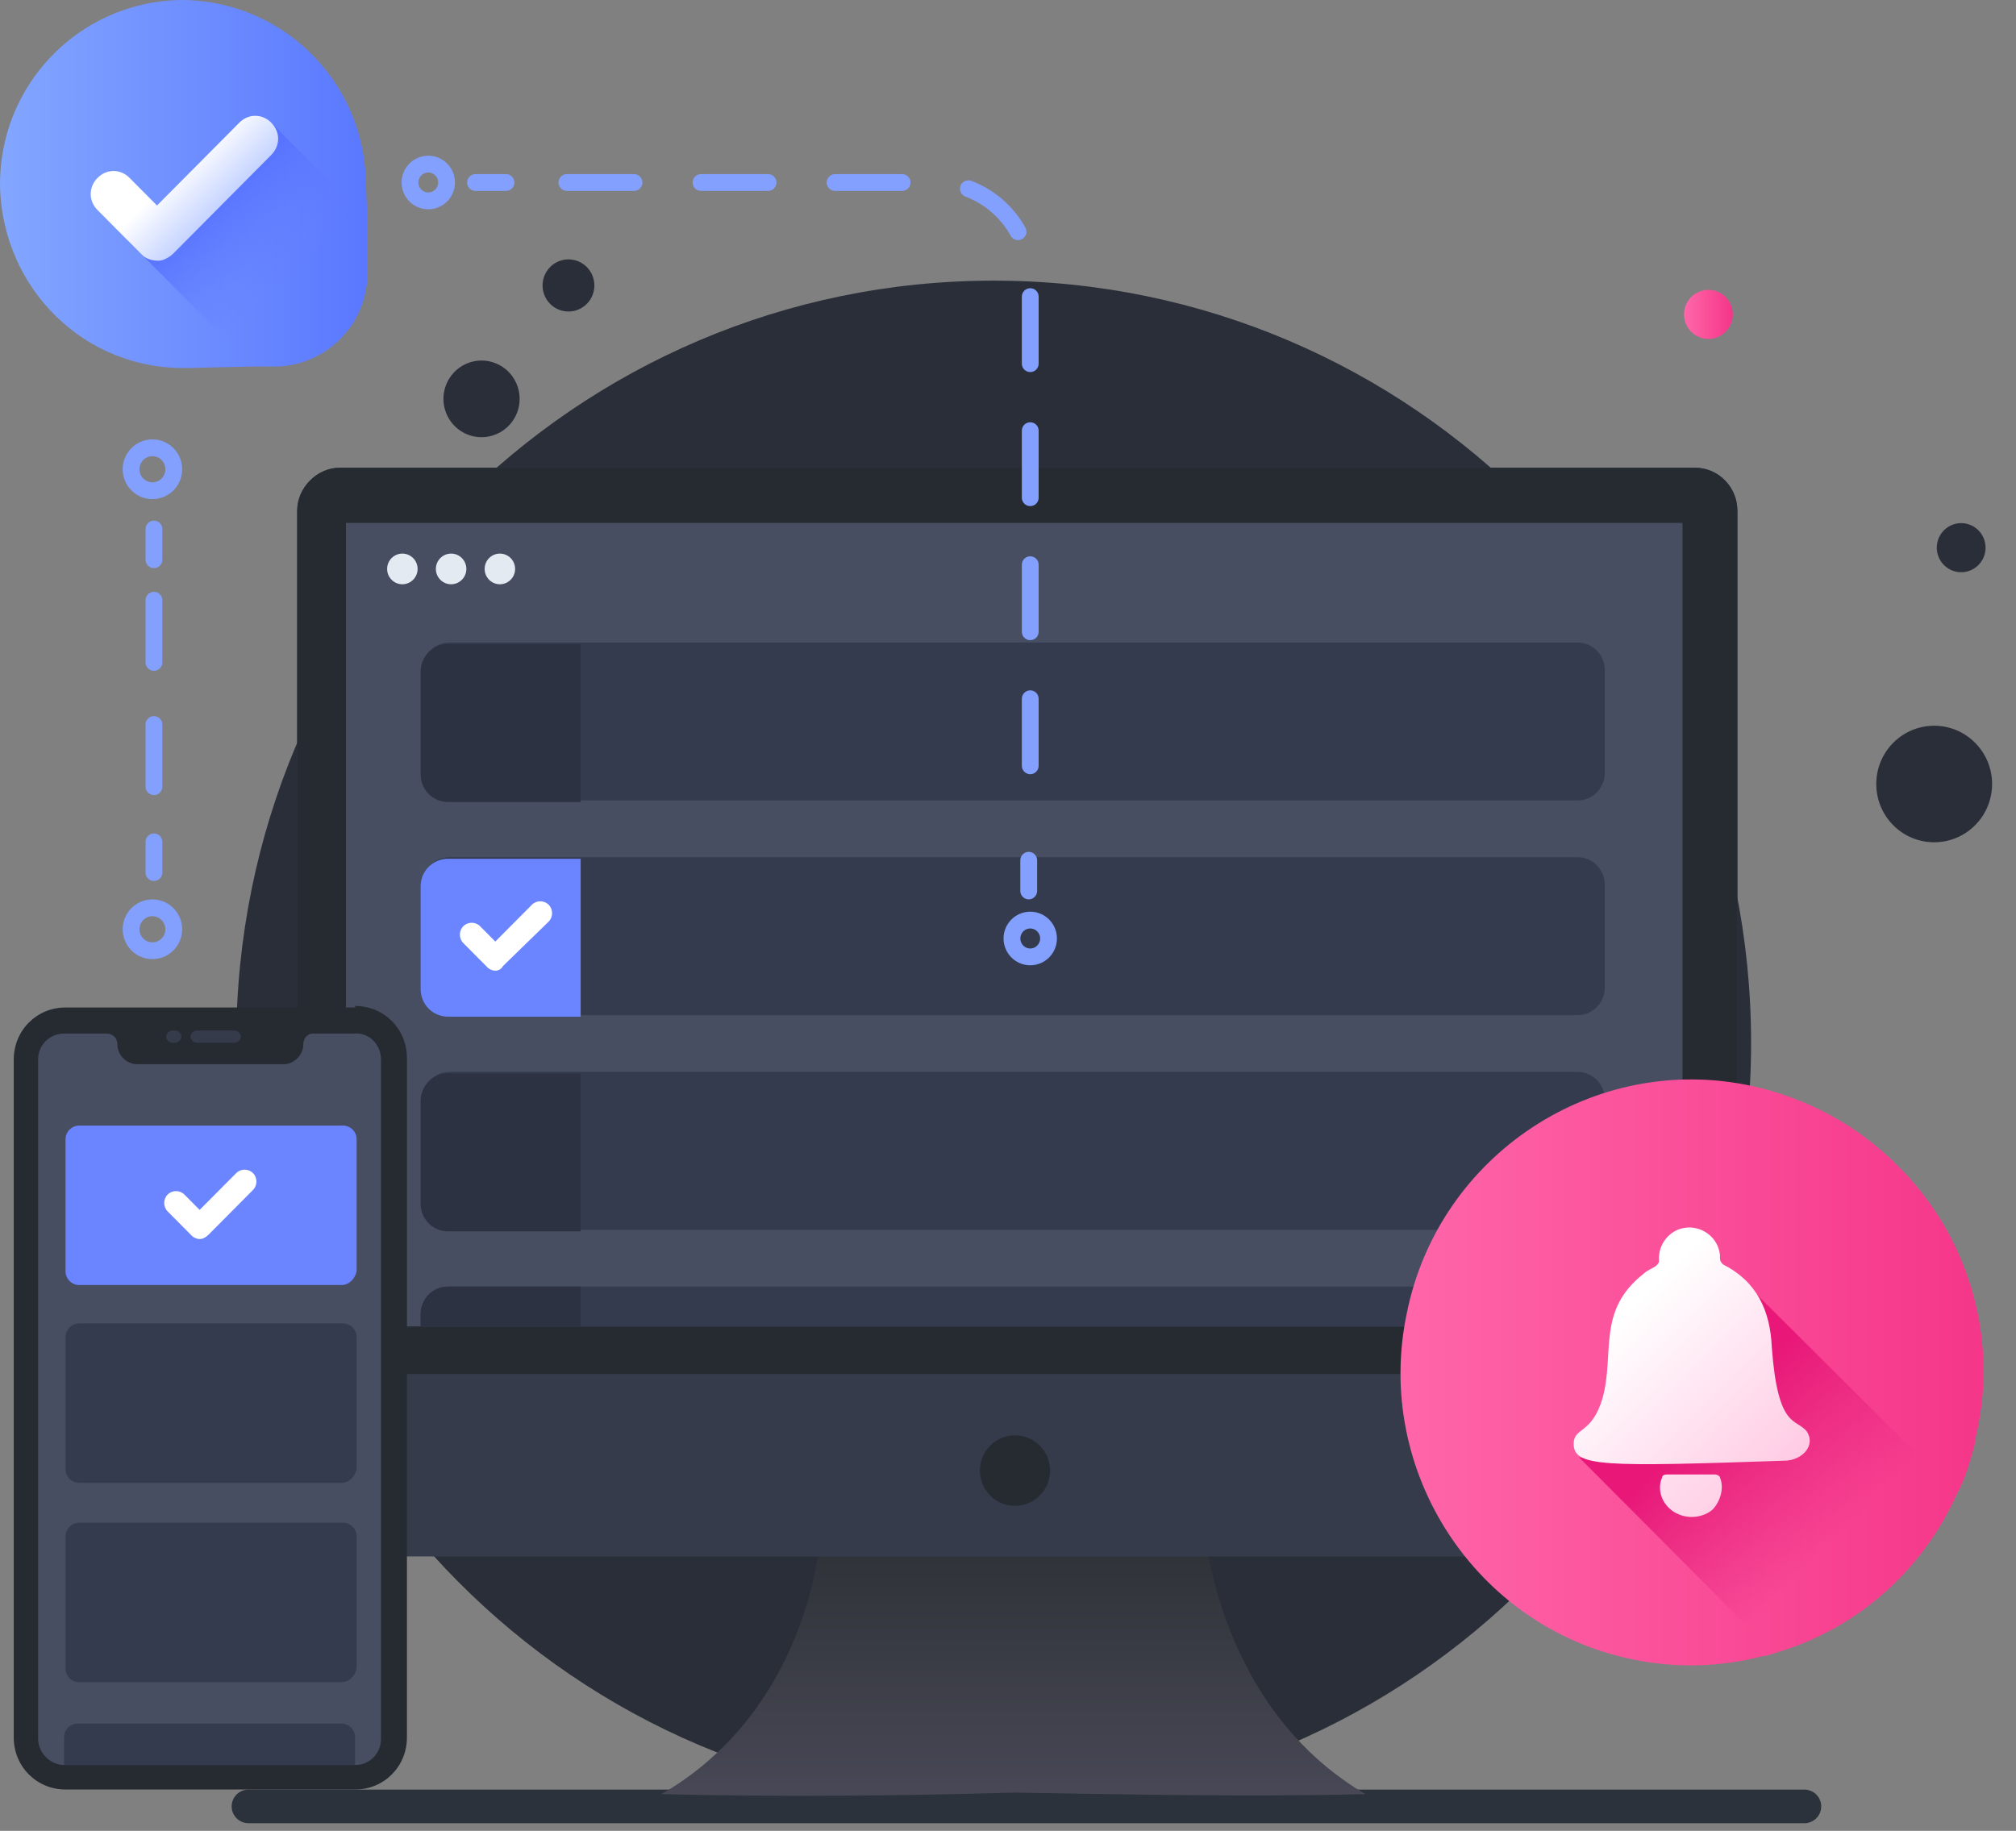 <svg width="120" height="109" viewBox="0 0 120 109" fill="none" xmlns="http://www.w3.org/2000/svg">
<rect x="0" y="0" width="120" height="109" fill="#808080" stroke="none"/>
<path d="M59.147 107.452C84.046 107.452 104.231 87.138 104.231 62.08C104.231 37.022 84.046 16.708 59.147 16.708C34.247 16.708 14.062 37.022 14.062 62.08C14.062 87.138 34.247 107.452 59.147 107.452Z" fill="#2A2E39"/>
<path d="M14.788 107.544H107.406" stroke="#2B323C" stroke-width="2" stroke-miterlimit="10" stroke-linecap="round" stroke-linejoin="round"/>
<path d="M81.281 106.813C74.386 106.996 66.132 106.813 60.326 106.722C54.52 106.904 46.265 106.996 39.371 106.813C46.175 102.888 48.533 95.675 48.896 90.928H71.665C72.209 95.584 74.568 102.888 81.281 106.813Z" fill="url(#paint0_linear)"/>
<path d="M103.415 30.402V90.107C103.415 91.567 102.235 92.663 100.875 92.663H20.23C18.87 92.663 17.69 91.476 17.69 90.107V30.402C17.69 29.032 18.87 27.845 20.23 27.845H100.875C102.326 27.845 103.415 29.032 103.415 30.402Z" fill="#353B4A"/>
<path d="M103.415 30.402V81.799H17.69V30.402C17.69 29.032 18.87 27.845 20.23 27.845H100.875C102.326 27.845 103.415 29.032 103.415 30.402Z" fill="#262A31"/>
<path d="M100.149 31.132H20.593V78.969H100.149V31.132Z" fill="#474E61"/>
<path d="M60.416 89.65C61.569 89.65 62.503 88.71 62.503 87.55C62.503 86.391 61.569 85.451 60.416 85.451C59.264 85.451 58.33 86.391 58.33 87.55C58.33 88.71 59.264 89.65 60.416 89.65Z" fill="#262A31"/>
<path d="M29.364 25.917C30.555 25.527 31.207 24.24 30.82 23.041C30.432 21.842 29.153 21.186 27.962 21.576C26.771 21.966 26.119 23.253 26.506 24.452C26.893 25.651 28.173 26.306 29.364 25.917Z" fill="#2A2E39"/>
<path d="M34.314 18.47C35.124 18.205 35.568 17.33 35.304 16.515C35.041 15.7 34.171 15.254 33.361 15.518C32.551 15.783 32.108 16.659 32.371 17.474C32.635 18.289 33.505 18.735 34.314 18.47Z" fill="#2A2E39"/>
<path d="M117.455 49.236C118.861 47.944 118.959 45.749 117.674 44.335C116.39 42.921 114.21 42.822 112.804 44.115C111.399 45.407 111.301 47.601 112.585 49.016C113.869 50.43 116.05 50.529 117.455 49.236Z" fill="#2A2E39"/>
<path d="M117.716 33.684C118.307 33.139 118.349 32.216 117.808 31.62C117.267 31.025 116.349 30.983 115.757 31.527C115.166 32.071 115.124 32.995 115.665 33.591C116.206 34.186 117.124 34.228 117.716 33.684Z" fill="#2A2E39"/>
<path d="M101.691 20.177C102.493 20.177 103.143 19.523 103.143 18.716C103.143 17.91 102.493 17.256 101.691 17.256C100.89 17.256 100.24 17.91 100.24 18.716C100.24 19.523 100.89 20.177 101.691 20.177Z" fill="url(#paint1_linear)"/>
<path d="M95.523 39.896V46.013C95.523 46.925 94.797 47.656 93.89 47.656H26.762C25.855 47.656 25.129 46.925 25.129 46.013V39.896C25.129 38.983 25.855 38.253 26.762 38.253H93.89C94.797 38.253 95.523 38.983 95.523 39.896Z" fill="#343B4F"/>
<path d="M34.563 38.253V47.747H26.671C25.764 47.747 25.038 47.017 25.038 46.104V39.987C25.038 39.074 25.764 38.344 26.671 38.344H34.563V38.253Z" fill="#2C3242"/>
<path d="M95.523 52.677V58.794C95.523 59.706 94.797 60.437 93.89 60.437H26.762C25.855 60.437 25.129 59.706 25.129 58.794V52.677C25.129 51.764 25.855 51.034 26.762 51.034H93.89C94.797 51.034 95.523 51.764 95.523 52.677Z" fill="#343B4F"/>
<path d="M34.563 51.034V60.528H26.671C25.764 60.528 25.038 59.798 25.038 58.885V52.768C25.038 51.855 25.764 51.125 26.671 51.125H34.563V51.034Z" fill="#6B84FF"/>
<path d="M29.483 57.789C29.302 57.789 29.12 57.698 29.029 57.607L27.578 56.146C27.306 55.872 27.306 55.416 27.578 55.142C27.85 54.868 28.304 54.868 28.576 55.142L29.483 56.055L31.66 53.864C31.932 53.59 32.386 53.59 32.658 53.864C32.93 54.138 32.93 54.594 32.658 54.868L29.937 57.515C29.846 57.698 29.665 57.789 29.483 57.789Z" fill="white"/>
<path d="M95.523 65.458V71.574C95.523 72.487 94.797 73.218 93.89 73.218H26.762C25.855 73.218 25.129 72.487 25.129 71.574V65.458C25.129 64.545 25.855 63.815 26.762 63.815H93.89C94.797 63.815 95.523 64.545 95.523 65.458Z" fill="#343B4F"/>
<path d="M34.563 63.815V73.309H26.671C25.764 73.309 25.038 72.579 25.038 71.666V65.549C25.038 64.636 25.764 63.906 26.671 63.906H34.563V63.815Z" fill="#2C3242"/>
<path d="M95.522 78.239V78.969H25.038V78.239C25.038 77.326 25.764 76.596 26.671 76.596H93.799C94.797 76.596 95.522 77.326 95.522 78.239Z" fill="#343B4F"/>
<path d="M34.563 76.596V78.969H25.038V78.239C25.038 77.326 25.764 76.596 26.671 76.596H34.563Z" fill="#2C3242"/>
<path d="M21.137 59.889C22.861 59.889 24.222 61.258 24.222 62.993V103.435C24.222 105.17 22.861 106.539 21.137 106.539H3.902C2.178 106.539 0.818 105.17 0.818 103.435V63.084C0.818 61.35 2.178 59.98 3.902 59.98H21.137V59.889Z" fill="#262A31"/>
<path d="M22.68 63.084V103.527C22.68 104.348 22.045 105.079 21.137 105.079H21.047H3.902H3.811C2.995 105.079 2.269 104.348 2.269 103.527V63.084C2.269 62.171 2.995 61.532 3.811 61.532H6.351C6.714 61.532 6.986 61.806 6.986 62.171C6.986 62.81 7.53 63.358 8.165 63.358H16.874C17.509 63.358 18.053 62.81 18.053 62.171C18.053 61.806 18.325 61.532 18.598 61.532H21.047C21.954 61.441 22.68 62.171 22.68 63.084Z" fill="#474E61"/>
<path d="M13.971 62.08H11.703C11.522 62.08 11.34 61.897 11.34 61.715C11.34 61.532 11.522 61.35 11.703 61.35H13.971C14.152 61.35 14.334 61.532 14.334 61.715C14.334 61.897 14.152 62.08 13.971 62.08Z" fill="#353B4A"/>
<path d="M10.433 62.08H10.252C10.071 62.08 9.889 61.897 9.889 61.715C9.889 61.532 10.071 61.35 10.252 61.35H10.433C10.615 61.35 10.796 61.532 10.796 61.715C10.796 61.897 10.615 62.08 10.433 62.08Z" fill="#353B4A"/>
<path d="M20.321 76.504H4.718C4.265 76.504 3.902 76.139 3.902 75.683V67.831C3.902 67.375 4.265 67.01 4.718 67.01H20.412C20.865 67.01 21.228 67.375 21.228 67.831V75.683C21.137 76.139 20.775 76.504 20.321 76.504Z" fill="#6B84FF"/>
<path d="M11.884 73.765C11.703 73.765 11.522 73.674 11.431 73.583L9.979 72.122C9.707 71.848 9.707 71.392 9.979 71.118C10.252 70.844 10.705 70.844 10.977 71.118L11.884 72.031L14.062 69.84C14.334 69.566 14.787 69.566 15.059 69.84C15.332 70.114 15.332 70.57 15.059 70.844L12.429 73.492C12.247 73.674 12.066 73.765 11.884 73.765Z" fill="white"/>
<path d="M20.321 88.281H4.718C4.265 88.281 3.902 87.916 3.902 87.459V79.608C3.902 79.152 4.265 78.787 4.718 78.787H20.412C20.865 78.787 21.228 79.152 21.228 79.608V87.459C21.137 87.916 20.775 88.281 20.321 88.281Z" fill="#343B4F"/>
<path d="M20.321 100.149H4.718C4.265 100.149 3.902 99.784 3.902 99.327V91.476C3.902 91.02 4.265 90.654 4.718 90.654H20.412C20.865 90.654 21.228 91.02 21.228 91.476V99.327C21.137 99.784 20.775 100.149 20.321 100.149Z" fill="#343B4F"/>
<path d="M21.138 103.435V105.079H21.047H3.902H3.811V103.435C3.811 102.979 4.174 102.614 4.628 102.614H20.321C20.775 102.614 21.138 102.979 21.138 103.435Z" fill="#343B4F"/>
<path d="M23.95 34.784C24.451 34.784 24.857 34.375 24.857 33.871C24.857 33.367 24.451 32.958 23.95 32.958C23.449 32.958 23.043 33.367 23.043 33.871C23.043 34.375 23.449 34.784 23.95 34.784Z" fill="#E3EAF2"/>
<path d="M26.852 34.784C27.353 34.784 27.76 34.375 27.76 33.871C27.76 33.367 27.353 32.958 26.852 32.958C26.352 32.958 25.945 33.367 25.945 33.871C25.945 34.375 26.352 34.784 26.852 34.784Z" fill="#E3EAF2"/>
<path d="M29.755 34.784C30.256 34.784 30.662 34.375 30.662 33.871C30.662 33.367 30.256 32.958 29.755 32.958C29.254 32.958 28.848 33.367 28.848 33.871C28.848 34.375 29.254 34.784 29.755 34.784Z" fill="#E3EAF2"/>
<path d="M117.669 85.278C117.579 85.551 117.579 85.917 117.488 86.19C117.216 87.195 116.944 88.108 116.49 88.929C114.404 93.585 110.413 97.054 105.605 98.424C105.333 98.515 105.06 98.606 104.879 98.606C102.43 99.245 99.799 99.336 97.168 98.789C87.825 96.871 81.747 87.56 83.743 78.157C85.648 68.754 94.9 62.637 104.244 64.645C107.6 65.376 110.594 67.019 112.952 69.393C117.125 73.501 118.939 79.526 117.669 85.278Z" fill="url(#paint2_linear)"/>
<path d="M116.478 88.92C114.391 93.576 110.4 97.045 105.592 98.414L94 86.771L96.883 86.546L103.143 85.816L104 76.5L116.478 88.92Z" fill="url(#paint3_linear)"/>
<path d="M93.671 85.958C93.671 84.954 94.76 85.411 95.395 83.22C96.121 80.572 95.032 78.016 97.844 75.825C98.026 75.642 98.298 75.551 98.57 75.368C98.661 75.277 98.751 75.186 98.751 75.095C98.661 74.09 99.386 73.177 100.384 73.086C101.382 72.995 102.289 73.725 102.38 74.73C102.38 74.821 102.38 74.912 102.38 74.912C102.38 75.095 102.471 75.186 102.561 75.277C104.557 76.281 105.373 78.016 105.464 80.207C105.827 85.137 106.916 84.406 107.551 85.228C108.095 86.05 107.278 86.963 106.19 86.963C95.395 87.328 93.671 87.328 93.671 85.958Z" fill="url(#paint4_linear)"/>
<path d="M99.931 90.158C99.024 89.793 98.57 88.788 98.933 87.967C98.933 87.876 99.024 87.784 99.205 87.784C100.203 87.784 101.11 87.784 102.108 87.784C102.199 87.784 102.38 87.876 102.38 87.967C102.652 88.606 102.38 89.427 101.926 89.884C101.382 90.34 100.566 90.432 99.931 90.158Z" fill="url(#paint5_linear)"/>
<path d="M21.863 16.16C21.954 19.173 19.505 21.729 16.511 21.82H15.06L11.068 21.911C5.081 22.003 0.183 17.256 0.001 11.139C-0.089 5.114 4.628 0.184 10.615 0.001C16.602 -0.09 21.591 4.657 21.773 10.682L21.863 12.965V16.16Z" fill="url(#paint6_linear)"/>
<path d="M21.863 16.16C21.954 19.173 19.505 21.729 16.511 21.82H15.06L7.621 14.334L13.971 8.583L16.148 7.305L21.772 12.965L21.863 16.16Z" fill="url(#paint7_linear)"/>
<path d="M9.435 15.521C9.073 15.521 8.71 15.43 8.438 15.156L5.807 12.508C5.263 11.961 5.263 11.139 5.807 10.591C6.351 10.043 7.168 10.043 7.712 10.591L9.345 12.235L14.243 7.305C14.787 6.757 15.604 6.757 16.148 7.305C16.692 7.852 16.692 8.674 16.148 9.222L10.343 15.065C10.07 15.338 9.708 15.521 9.435 15.521Z" fill="url(#paint8_linear)"/>
<path d="M9.163 51.947V50.121" stroke="#83A0FF" stroke-linecap="round" stroke-linejoin="round"/>
<path d="M9.163 46.834V34.966" stroke="#83A0FF" stroke-linecap="round" stroke-linejoin="round" stroke-dasharray="3.7 3.7"/>
<path d="M9.163 33.323V31.497" stroke="#83A0FF" stroke-linecap="round" stroke-linejoin="round"/>
<path d="M9.073 56.602C9.774 56.602 10.343 56.03 10.343 55.324C10.343 54.618 9.774 54.046 9.073 54.046C8.371 54.046 7.803 54.618 7.803 55.324C7.803 56.03 8.371 56.602 9.073 56.602Z" stroke="#83A0FF" stroke-miterlimit="10"/>
<path d="M9.073 29.215C9.774 29.215 10.343 28.643 10.343 27.937C10.343 27.231 9.774 26.659 9.073 26.659C8.371 26.659 7.803 27.231 7.803 27.937C7.803 28.643 8.371 29.215 9.073 29.215Z" stroke="#83A0FF" stroke-miterlimit="10"/>
<path d="M28.304 10.865H30.119" stroke="#83A0FF" stroke-linecap="round" stroke-linejoin="round"/>
<path d="M33.747 10.865H55.609C58.784 10.865 61.324 13.421 61.324 16.616V49.482" stroke="#83A0FF" stroke-linecap="round" stroke-linejoin="round" stroke-dasharray="3.99 3.99"/>
<path d="M61.233 51.216V53.042" stroke="#83A0FF" stroke-linecap="round" stroke-linejoin="round"/>
<path d="M25.492 11.96C26.093 11.96 26.58 11.47 26.58 10.865C26.58 10.26 26.093 9.77 25.492 9.77C24.891 9.77 24.403 10.26 24.403 10.865C24.403 11.47 24.891 11.96 25.492 11.96Z" stroke="#83A0FF" stroke-miterlimit="10"/>
<path d="M61.324 56.968C61.925 56.968 62.413 56.477 62.413 55.872C62.413 55.267 61.925 54.777 61.324 54.777C60.723 54.777 60.235 55.267 60.235 55.872C60.235 56.477 60.723 56.968 61.324 56.968Z" stroke="#83A0FF" stroke-miterlimit="10"/>
<defs>
<linearGradient id="paint0_linear" x1="60.236" y1="106.501" x2="60.236" y2="92.216" gradientUnits="userSpaceOnUse">
<stop stop-color="#474755"/>
<stop offset="0.991" stop-color="#2F3338"/>
</linearGradient>
<linearGradient id="paint1_linear" x1="100.286" y1="18.692" x2="103.102" y2="18.692" gradientUnits="userSpaceOnUse">
<stop stop-color="#FF66A9"/>
<stop offset="1" stop-color="#F53689"/>
</linearGradient>
<linearGradient id="paint2_linear" x1="83.365" y1="81.692" x2="118.066" y2="81.692" gradientUnits="userSpaceOnUse">
<stop stop-color="#FF66A9"/>
<stop offset="1" stop-color="#F53689"/>
</linearGradient>
<linearGradient id="paint3_linear" x1="101.769" y1="84.271" x2="109.215" y2="91.669" gradientUnits="userSpaceOnUse">
<stop stop-color="#E81778"/>
<stop offset="1" stop-color="#E01F79" stop-opacity="0"/>
</linearGradient>
<linearGradient id="paint4_linear" x1="106.205" y1="88.472" x2="96.308" y2="78.637" gradientUnits="userSpaceOnUse">
<stop offset="0.011" stop-color="#FFC9E3"/>
<stop offset="1" stop-color="white"/>
</linearGradient>
<linearGradient id="paint5_linear" x1="103.359" y1="91.337" x2="93.461" y2="81.502" gradientUnits="userSpaceOnUse">
<stop offset="0.011" stop-color="#FFC9E3"/>
<stop offset="1" stop-color="white"/>
</linearGradient>
<linearGradient id="paint6_linear" x1="0.001" y1="10.939" x2="21.854" y2="10.939" gradientUnits="userSpaceOnUse">
<stop stop-color="#83A6FF"/>
<stop offset="1" stop-color="#5A78FF"/>
</linearGradient>
<linearGradient id="paint7_linear" x1="11.737" y1="10.656" x2="17.296" y2="16.179" gradientUnits="userSpaceOnUse">
<stop stop-color="#4F6AFF"/>
<stop offset="1" stop-color="#657EFF" stop-opacity="0"/>
</linearGradient>
<linearGradient id="paint8_linear" x1="13.414" y1="12.347" x2="10.904" y2="9.853" gradientUnits="userSpaceOnUse">
<stop offset="0.011" stop-color="#C2D1FF"/>
<stop offset="1" stop-color="white"/>
</linearGradient>
</defs>
</svg>
